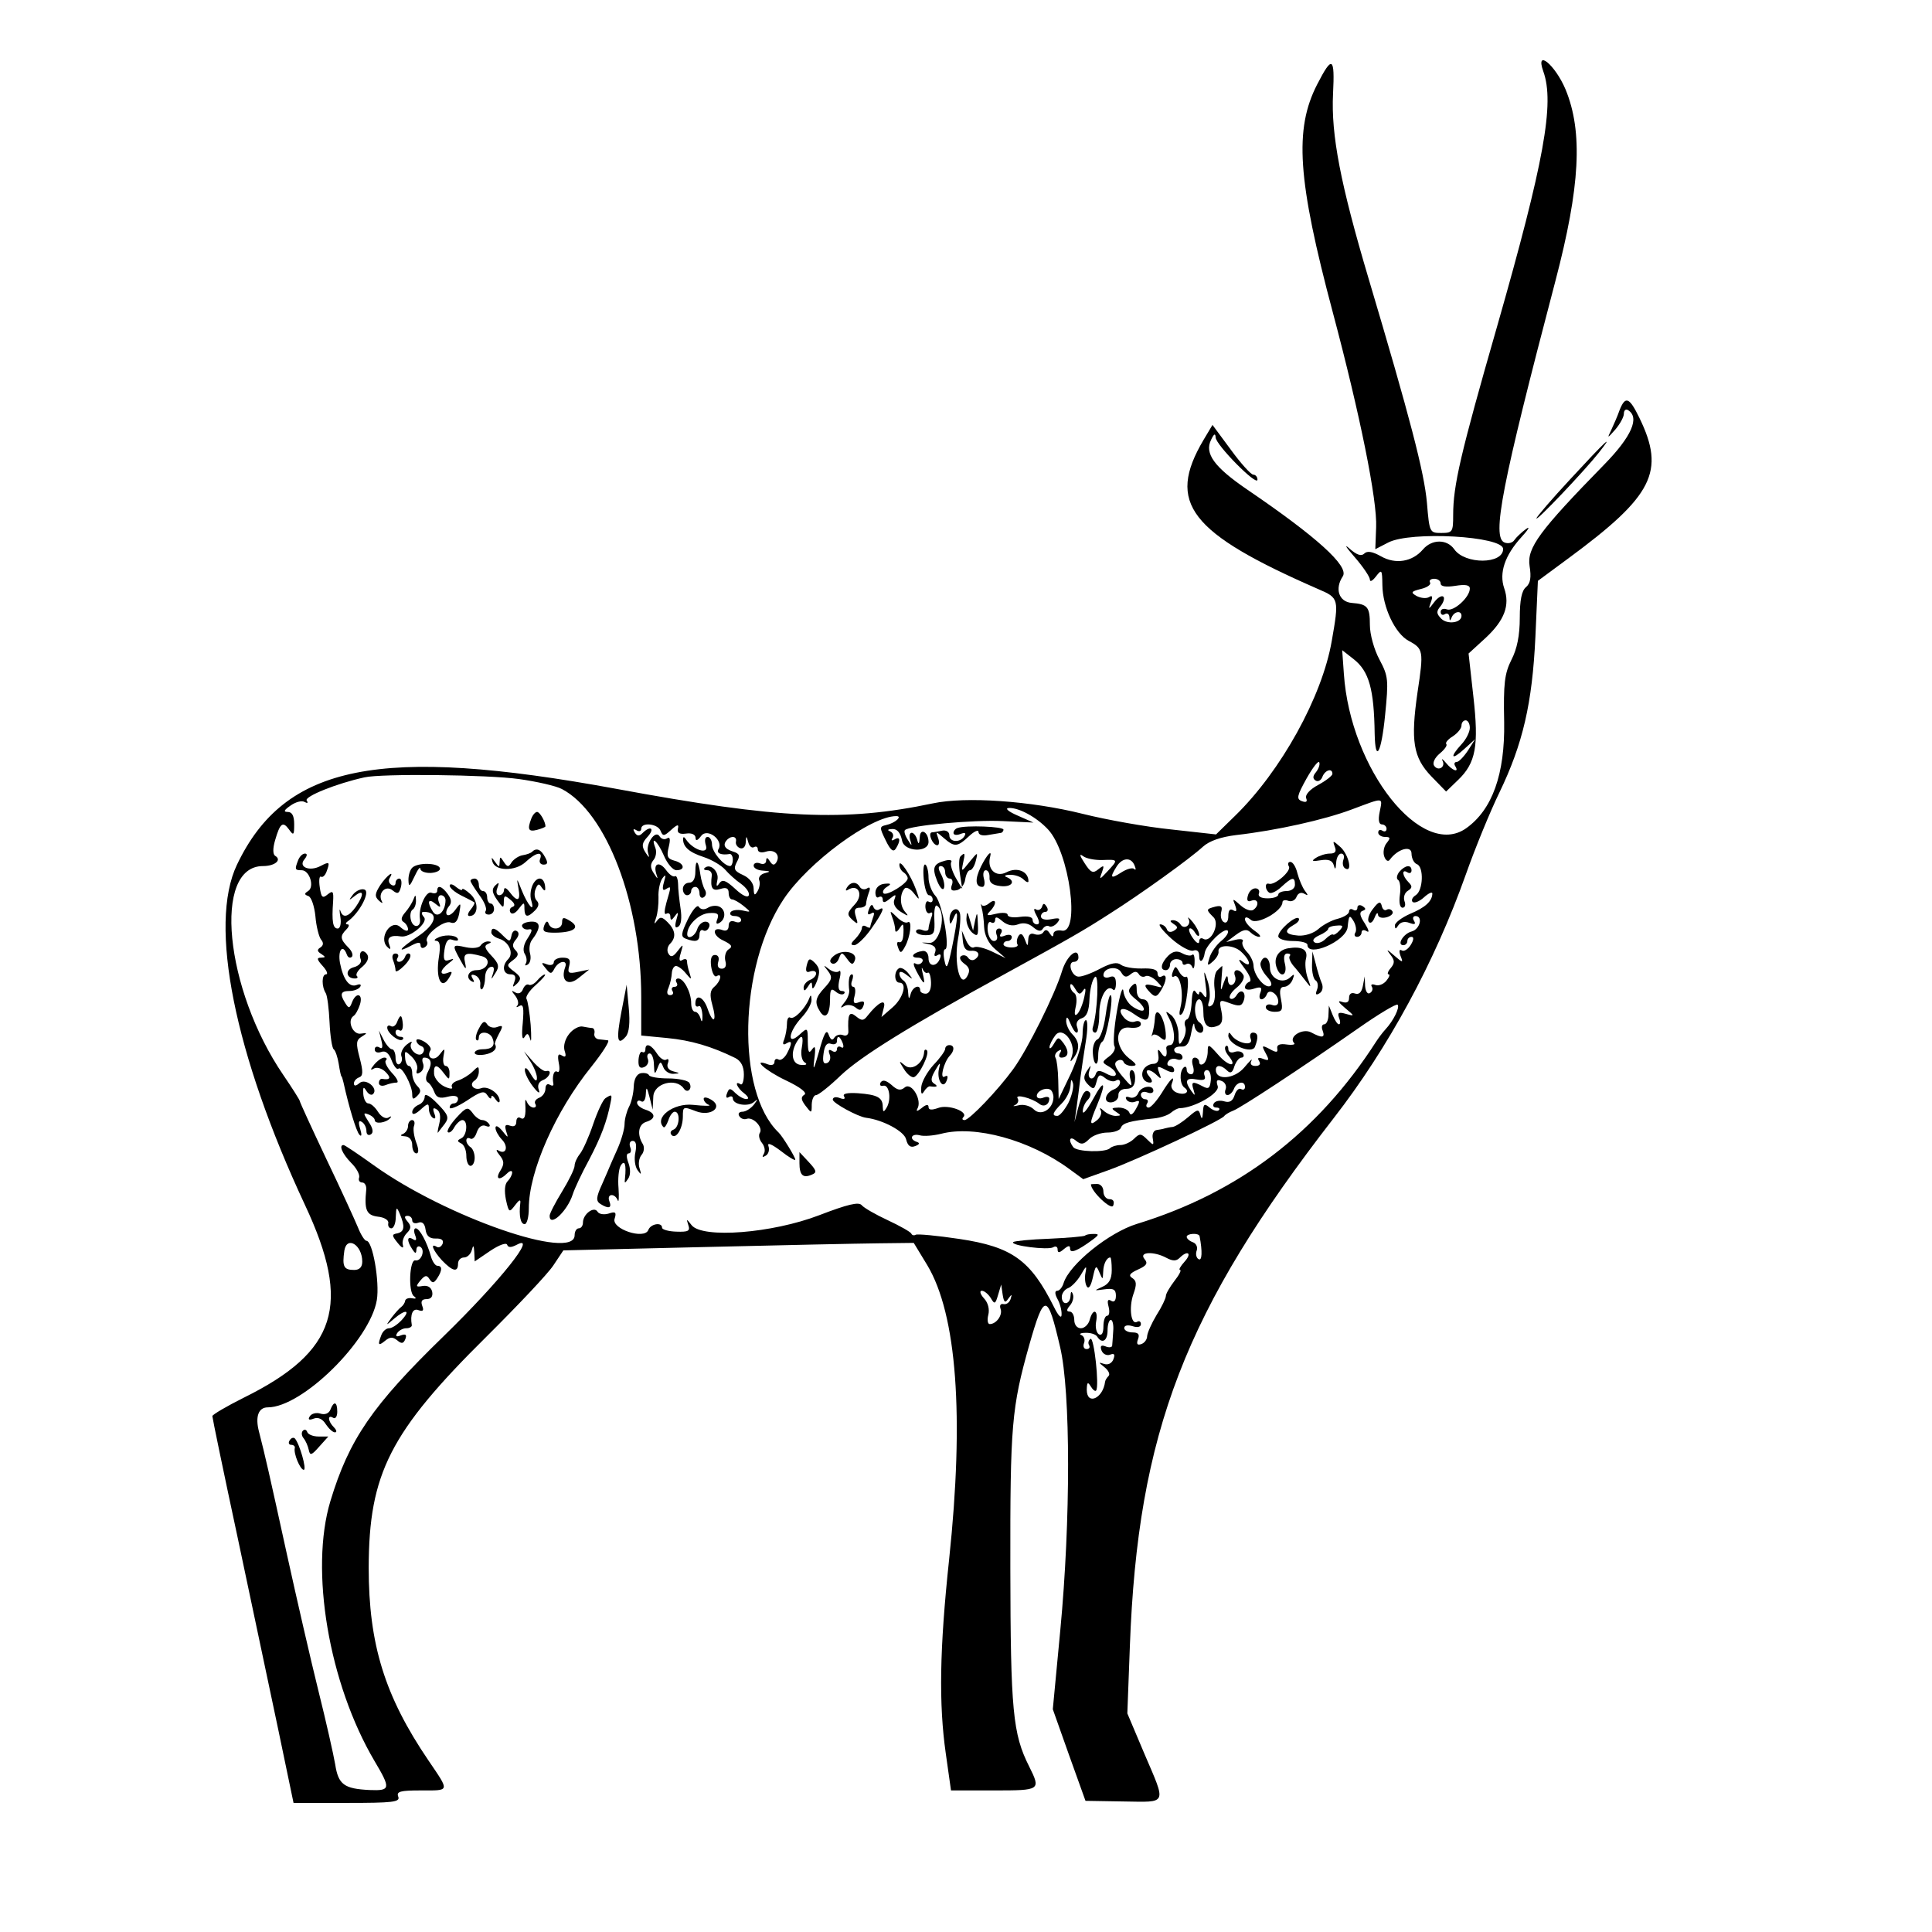 <?xml version="1.0" standalone="no"?>
<!DOCTYPE svg PUBLIC "-//W3C//DTD SVG 20010904//EN"
 "http://www.w3.org/TR/2001/REC-SVG-20010904/DTD/svg10.dtd">
<svg version="1.0" xmlns="http://www.w3.org/2000/svg"
 width="464pt" height="464pt" viewBox="0 0 464 464"
 preserveAspectRatio="xMidYMid meet">
<g transform="translate(0,464) scale(0.05,-0.05)"
fill="#000000" stroke="none">
<path d="M6327 8875 c-111 -216 -95 -458 75 -1096 131 -492 214 -903 208
-1032 l-4 -105 62 32 c107 56 552 31 552 -31 0 -74 -184 -75 -235 -1 -35 49
-107 49 -150 -1 -51 -60 -132 -73 -202 -33 -41 23 -66 27 -80 13 -14 -14 -36
-7 -71 24 -28 25 -17 7 24 -40 41 -47 74 -96 74 -109 0 -13 13 -6 29 15 28 36
30 34 31 -41 1 -106 61 -233 126 -268 71 -38 73 -48 43 -246 -34 -235 -21
-314 66 -405 l71 -73 57 55 c86 82 101 164 74 402 l-23 206 82 75 c90 84 118
156 89 239 -25 73 3 157 82 244 35 38 45 56 23 40 -22 -16 -47 -40 -56 -53 -8
-13 -29 -19 -47 -12 -63 24 -13 278 244 1256 119 453 133 716 49 920 -50 119
-147 199 -107 87 55 -153 4 -434 -222 -1225 -176 -613 -211 -764 -211 -906 0
-81 -3 -86 -57 -86 -56 0 -57 2 -69 145 -13 147 -82 411 -280 1076 -135 454
-181 691 -171 889 9 178 -4 185 -76 45z m593 -2398 c0 -14 25 -18 70 -11 49 8
70 4 70 -13 0 -42 -78 -112 -110 -100 -17 6 -30 1 -30 -12 0 -13 9 -18 20 -11
11 7 21 1 22 -14 1 -20 3 -20 11 -1 12 29 47 34 47 7 0 -34 -67 -43 -97 -14
-24 25 -25 35 -3 61 14 18 20 38 13 45 -8 7 -27 -4 -43 -25 -29 -38 -30 -38
-17 -1 10 27 7 34 -9 24 -13 -8 -39 -5 -59 5 -30 17 -28 22 20 34 30 7 50 21
44 31 -6 10 3 18 20 18 17 0 31 -10 31 -23z m140 -693 c0 -20 -18 -56 -40 -79
-58 -63 -49 -80 13 -23 l53 48 -35 -55 c-20 -30 -44 -55 -54 -55 -11 0 -14 -9
-7 -20 21 -34 -14 -22 -44 15 -16 19 -24 24 -17 11 16 -31 -22 -53 -41 -23 -8
13 4 38 28 58 23 19 37 39 31 45 -6 6 8 23 31 37 23 15 42 38 42 52 0 14 9 25
20 25 11 0 20 -16 20 -36z"/>
<path d="M7779 7309 c-10 -29 -29 -71 -40 -95 -20 -41 -19 -41 20 3 22 26 41
60 41 76 0 16 9 24 20 17 57 -35 18 -126 -115 -262 -311 -318 -371 -400 -358
-486 9 -56 4 -84 -17 -102 -21 -17 -30 -63 -30 -148 0 -84 -13 -149 -40 -201
-33 -66 -39 -113 -35 -300 4 -249 -57 -420 -182 -509 -213 -152 -557 282 -588
742 l-8 113 55 -43 c74 -58 98 -144 101 -359 3 -144 32 -93 50 89 17 171 16
187 -27 268 -26 48 -46 121 -46 166 0 87 -11 100 -87 106 -62 5 -83 68 -43
128 31 48 -125 189 -460 417 -158 108 -205 173 -173 238 14 30 21 33 22 12 1
-36 201 -238 201 -203 0 13 -9 24 -20 24 -11 0 -60 54 -108 120 l-88 119 -43
-72 c-179 -303 -69 -446 554 -718 96 -41 97 -47 62 -247 -46 -268 -244 -626
-465 -841 l-91 -89 -216 24 c-118 12 -309 46 -425 75 -248 62 -562 84 -720 50
-423 -89 -737 -75 -1520 70 -1135 209 -1592 118 -1822 -365 -137 -288 -12
-909 327 -1634 225 -480 154 -704 -293 -925 -84 -42 -152 -82 -152 -89 0 -8
54 -269 121 -581 66 -312 154 -727 195 -922 l74 -355 257 0 c220 0 256 4 246
30 -10 25 10 30 108 30 142 0 140 -8 37 144 -210 309 -287 558 -287 926 1 452
102 651 566 1110 150 149 295 302 321 342 l48 72 672 16 c370 9 748 17 842 18
l169 2 65 -107 c142 -237 178 -724 105 -1413 -46 -431 -50 -695 -16 -933 l25
-177 206 0 c225 0 226 1 169 116 -78 155 -89 267 -90 953 -1 686 6 769 91
1071 72 253 87 252 148 -10 51 -215 51 -834 1 -1360 l-36 -380 78 -220 79
-220 183 -3 c213 -3 206 -19 100 229 l-82 194 12 320 c38 1030 264 1617 979
2539 262 337 485 748 635 1171 45 127 117 303 161 393 113 234 158 429 173
747 l12 270 149 110 c404 298 464 415 339 672 -49 101 -68 108 -96 37z m-1458
-1738 c-16 -19 -16 -31 -2 -40 12 -8 27 1 33 18 13 33 48 43 48 14 0 -9 -31
-33 -68 -53 -41 -22 -64 -48 -58 -64 7 -17 0 -22 -21 -14 -27 10 -23 26 23
109 30 53 57 88 61 77 4 -11 -4 -32 -16 -47z m-3828 -33 c85 -12 178 -33 206
-48 214 -112 381 -549 381 -999 l0 -185 125 -12 c114 -11 213 -40 327 -96 27
-14 41 -40 41 -79 0 -31 -7 -53 -16 -47 -32 20 -17 -18 18 -44 19 -15 24 -27
11 -27 -13 -1 -36 12 -53 28 -26 26 -31 26 -41 -1 -7 -17 -3 -25 8 -18 11 7
20 4 20 -6 0 -30 74 -42 102 -17 20 17 19 14 0 -12 -15 -19 -40 -35 -56 -35
-15 0 -23 -9 -15 -21 7 -12 23 -18 36 -13 31 10 79 -41 63 -67 -8 -11 -3 -33
10 -49 13 -16 17 -39 9 -52 -10 -16 -7 -19 9 -9 14 8 19 29 13 46 -7 19 15 10
59 -23 38 -30 70 -49 70 -42 0 12 -62 113 -80 130 -205 196 -192 798 24 1121
117 176 419 399 541 399 32 0 -6 -34 -49 -43 -32 -7 -32 -12 -2 -73 23 -48 37
-59 49 -40 24 38 21 61 -6 44 -14 -8 -18 -5 -10 7 7 12 2 26 -12 32 -15 6 -11
10 11 11 23 1 39 -17 47 -56 10 -54 128 -59 127 -5 -1 47 -40 68 -42 23 -2
-34 -6 -39 -12 -15 -5 19 -17 35 -27 35 -10 0 -13 -16 -7 -35 10 -31 8 -31
-12 2 -13 20 -19 41 -13 46 21 22 329 50 470 43 l147 -7 -77 34 c-44 19 -62
35 -41 36 49 2 134 -45 188 -103 103 -110 156 -503 66 -486 -22 4 -40 -3 -40
-16 -1 -16 -6 -15 -18 3 -11 18 -21 20 -30 6 -7 -12 -26 -16 -43 -10 -19 7
-29 -2 -30 -26 -2 -35 -3 -35 -17 2 -10 26 -20 31 -30 15 -8 -13 -10 -31 -5
-40 6 -8 -7 -15 -28 -15 -22 0 -39 7 -39 15 0 9 9 16 20 16 11 0 20 9 20 19 0
11 -15 14 -33 7 -23 -9 -29 -5 -19 11 8 12 4 23 -9 23 -13 0 -18 -13 -12 -30
7 -17 1 -30 -13 -30 -14 0 -27 23 -30 51 -2 30 5 46 16 39 11 -7 20 -1 20 12
0 17 11 14 35 -7 23 -19 49 -25 75 -15 25 10 52 5 73 -14 23 -19 37 -22 46 -7
8 12 21 17 30 12 9 -6 27 2 39 16 18 22 13 26 -28 18 -29 -6 -50 0 -50 13 0
12 10 22 21 22 12 0 15 11 7 24 -12 19 -17 19 -23 0 -5 -13 -18 -19 -29 -12
-12 8 -11 -5 3 -30 15 -28 15 -42 2 -42 -12 0 -21 10 -21 22 0 14 -24 19 -60
14 -33 -5 -60 -1 -60 10 0 10 -25 12 -55 5 -44 -11 -50 -9 -30 12 34 34 32 67
-3 39 -15 -13 -32 -17 -37 -8 -5 9 -4 3 0 -14 5 -16 11 -58 12 -93 2 -39 21
-79 53 -106 l50 -43 -66 32 c-36 17 -74 26 -85 20 -11 -7 -28 8 -39 34 l-20
46 5 -50 c3 -34 16 -49 40 -47 37 3 47 -23 16 -42 -10 -6 -24 -2 -31 9 -7 11
-22 15 -33 8 -11 -7 -5 -22 15 -37 25 -18 29 -33 14 -60 -35 -62 -65 64 -44
181 10 54 14 110 8 124 -13 35 -50 11 -49 -32 2 -28 5 -27 19 6 25 59 22 0 -7
-140 -21 -100 -27 -111 -36 -65 -7 30 -5 55 2 55 26 0 -12 219 -45 256 -19 20
-34 61 -34 89 0 29 -7 57 -15 62 -9 5 -12 -26 -8 -69 4 -43 15 -78 25 -78 10
0 18 -10 18 -21 0 -12 -8 -16 -19 -10 -10 7 -17 -6 -16 -27 2 -22 12 -34 23
-27 11 7 13 -3 5 -23 -7 -20 -13 -43 -13 -53 0 -10 -14 -13 -30 -6 -16 6 -30
3 -30 -7 0 -10 21 -18 46 -18 41 0 45 9 42 76 -2 42 3 71 12 66 49 -30 17
-183 -37 -179 -43 3 -44 2 -6 -5 31 -6 42 -19 35 -39 -7 -18 -3 -24 11 -15 13
8 19 3 13 -13 -14 -44 -56 -45 -56 -2 0 23 -12 38 -29 35 -45 -6 -63 -32 -23
-32 19 0 29 -9 22 -20 -7 -12 -22 -15 -33 -8 -12 7 -10 -8 4 -35 36 -68 46
-74 32 -17 -7 28 -7 39 -1 25 6 -14 17 -22 25 -17 7 4 14 -17 15 -47 1 -33 -9
-54 -25 -54 -15 0 -27 7 -27 16 0 32 -37 17 -46 -18 -7 -27 -10 -25 -12 9 -1
24 -11 49 -22 56 -11 7 -20 22 -20 34 0 12 14 10 35 -7 32 -24 32 -24 8 8 -15
19 -36 30 -45 24 -25 -15 -23 -69 2 -69 39 0 19 -74 -33 -119 l-53 -46 11 44
c13 47 -26 28 -78 -38 -19 -25 -28 -25 -55 -3 -33 27 -41 11 -37 -74 0 -15
-11 -22 -26 -16 -15 6 -34 0 -42 -13 -9 -15 -18 -9 -27 16 -10 28 -22 6 -46
-82 -25 -88 -30 -98 -23 -39 8 58 5 72 -10 50 -16 -23 -20 -15 -21 38 0 67 -1
68 -40 32 -62 -56 -53 14 10 82 28 30 49 68 48 86 -1 25 -4 26 -12 4 -19 -47
-72 -101 -90 -90 -9 6 -16 -7 -16 -29 0 -22 -6 -55 -13 -75 -10 -23 -6 -30 10
-20 29 18 29 1 2 -50 -12 -21 -30 -34 -40 -27 -10 6 -19 1 -19 -12 0 -13 -13
-18 -30 -12 -82 32 -15 -29 84 -76 70 -33 104 -60 90 -69 -18 -11 -17 -24 5
-53 29 -38 30 -38 30 6 1 25 10 45 21 45 11 0 65 43 119 95 96 91 334 239 781
483 323 177 381 210 510 293 150 95 385 264 448 322 31 28 86 47 160 56 193
22 422 73 555 123 158 59 148 60 134 -12 -8 -38 -4 -60 11 -60 12 0 22 -10 22
-21 0 -12 -9 -16 -20 -9 -11 7 -20 3 -20 -9 0 -11 15 -21 32 -21 27 0 28 -5 8
-30 -13 -16 -18 -45 -11 -64 7 -20 19 -27 27 -15 38 52 104 70 104 29 0 -23
12 -46 26 -51 34 -13 30 -127 -6 -149 -16 -10 -22 -24 -15 -32 8 -8 33 2 55
22 22 20 40 28 40 18 -1 -37 -34 -67 -106 -97 -41 -18 -74 -43 -74 -56 1 -19
4 -19 17 1 10 15 31 20 53 11 25 -9 32 -7 22 10 -8 12 -5 23 7 23 37 0 22 -63
-18 -74 -40 -10 -74 -66 -40 -66 10 0 19 9 19 20 0 11 9 20 20 20 12 0 11 -15
-4 -39 -13 -21 -33 -33 -43 -26 -12 7 -14 -3 -6 -26 14 -35 12 -35 -31 2 -35
31 -39 31 -18 4 22 -28 22 -41 2 -65 -14 -16 -18 -30 -10 -30 8 0 3 -14 -11
-31 -14 -17 -38 -26 -53 -20 -16 6 -23 2 -17 -8 7 -10 3 -24 -9 -31 -11 -7
-21 8 -23 34 l-2 46 -9 -47 c-6 -30 -19 -42 -38 -35 -17 6 -28 -2 -28 -21 0
-21 -11 -27 -35 -19 -22 8 -16 -3 15 -29 48 -40 48 -41 5 -29 -35 10 -42 6
-33 -19 7 -17 7 -31 -1 -31 -7 0 -20 20 -30 45 l-18 45 -2 -45 c0 -25 -10 -45
-20 -45 -11 0 -15 -13 -8 -30 13 -35 -1 -38 -55 -9 -41 22 -111 -21 -82 -51 8
-7 -8 -11 -36 -7 -33 5 -48 -2 -45 -19 4 -20 -4 -21 -36 -3 -38 20 -40 18 -20
-19 19 -35 17 -39 -12 -28 -23 9 -29 5 -19 -11 9 -14 2 -23 -18 -23 -20 0 -27
10 -19 25 7 14 -8 -1 -35 -33 -47 -55 -136 -63 -136 -11 0 26 27 24 54 -3 16
-16 26 -11 35 20 8 23 23 42 34 42 10 0 14 9 8 19 -7 11 -25 14 -42 8 -16 -6
-29 0 -29 14 0 14 -6 20 -13 13 -7 -7 -1 -27 13 -44 48 -58 2 -55 -48 3 -48
54 -51 55 -51 13 -1 -24 -10 -49 -21 -56 -11 -7 -20 -3 -20 9 0 11 -10 21 -21
21 -13 0 -16 -17 -9 -40 7 -23 4 -40 -9 -40 -11 0 -21 10 -21 23 0 13 -7 17
-15 9 -21 -21 -18 -80 4 -96 30 -21 2 -39 -37 -24 -19 7 -30 26 -24 41 19 49
-4 29 -48 -43 -24 -38 -52 -70 -63 -70 -11 0 -14 9 -7 20 7 11 3 20 -9 20 -11
0 -21 10 -21 22 0 12 14 17 30 11 17 -7 30 -3 30 8 0 31 -60 22 -73 -12 -7
-17 -25 -26 -41 -20 -16 6 -23 2 -15 -11 7 -11 26 -16 41 -10 24 9 25 3 5 -33
-15 -28 -27 -35 -32 -20 -5 14 -28 25 -52 25 -35 -1 -37 -4 -13 -20 26 -17 26
-19 -1 -20 -17 0 -43 11 -58 25 -16 15 -22 16 -14 2 7 -12 -1 -34 -17 -47 -38
-31 -38 -17 0 73 46 111 34 128 -20 27 -27 -49 -49 -76 -49 -59 -1 17 10 42
23 55 13 13 17 29 10 37 -20 20 -36 -2 -56 -77 l-17 -66 10 70 c5 39 14 102
18 140 5 39 17 117 26 175 10 58 10 105 1 105 -9 0 -16 -31 -16 -68 0 -38 -26
-123 -57 -190 l-58 -121 -2 90 c-1 50 -7 99 -13 108 -6 10 0 25 13 33 14 9 18
6 9 -9 -8 -13 -5 -23 6 -23 34 0 39 29 12 67 -26 34 -27 34 -48 -1 -11 -20
-21 -27 -21 -16 0 11 13 37 28 57 35 46 100 -35 80 -99 -11 -31 -9 -33 9 -8
30 42 27 78 -8 113 -16 16 -29 45 -29 63 1 24 7 21 20 -11 10 -25 23 -45 30
-45 8 0 8 13 2 29 -6 17 3 34 23 40 24 8 35 35 37 93 2 45 13 92 26 105 21 21
13 -166 -10 -242 -4 -14 1 -25 12 -25 10 0 19 39 19 88 0 82 37 148 67 118 7
-7 13 7 13 30 0 30 -9 39 -30 31 -16 -6 -30 -2 -30 9 0 36 67 47 85 14 14 -24
25 -27 45 -10 19 15 30 16 40 1 7 -12 21 -16 32 -10 10 6 34 -4 53 -23 33 -34
33 -35 -10 -23 -51 13 -56 4 -19 -34 22 -22 31 -20 50 11 29 46 31 85 4 68
-11 -7 -20 0 -20 15 0 18 -24 25 -75 23 -41 -1 -87 7 -101 18 -18 14 -47 9
-100 -19 -41 -22 -87 -39 -104 -38 -33 1 -55 71 -21 71 11 0 21 9 21 20 0 56
-57 9 -79 -65 -34 -112 -165 -375 -234 -470 -75 -103 -211 -245 -234 -245 -11
0 -13 6 -6 14 27 26 -73 63 -121 44 -31 -11 -46 -10 -46 5 0 14 -13 12 -34 -6
-19 -15 -27 -17 -20 -3 25 40 -27 130 -60 103 -20 -17 -36 -14 -64 12 -26 22
-42 26 -52 12 -7 -12 -1 -20 13 -16 29 6 40 -69 14 -108 -13 -21 -16 -19 -17
7 0 44 -25 58 -120 65 -50 3 -74 -2 -66 -15 8 -13 0 -16 -21 -8 -18 7 -33 4
-33 -8 0 -16 120 -82 160 -87 81 -10 183 -65 192 -103 8 -32 21 -42 44 -33 21
8 23 15 8 20 -39 13 -27 42 13 32 20 -6 66 -2 103 7 163 43 427 -30 616 -169
l67 -49 123 44 c136 49 538 237 554 259 6 8 25 19 43 26 36 13 328 205 603
397 97 68 181 118 187 112 12 -12 -20 -77 -58 -118 -14 -15 -34 -42 -45 -59
-281 -438 -660 -726 -1150 -876 -133 -41 -322 -193 -351 -283 -6 -21 -20 -38
-31 -38 -12 0 -12 -15 1 -39 12 -21 21 -55 20 -75 0 -22 -15 -8 -37 37 -112
224 -200 288 -454 326 -107 16 -202 25 -210 20 -8 -5 -18 -2 -21 6 -4 8 -55
37 -113 64 -58 27 -114 59 -125 72 -14 17 -66 5 -204 -48 -227 -87 -561 -113
-613 -48 -25 32 -26 32 -16 1 10 -29 0 -34 -57 -32 -38 1 -69 10 -69 19 0 28
-55 19 -66 -11 -19 -48 -178 5 -162 54 10 31 4 36 -28 25 -23 -7 -47 -3 -54 9
-17 28 -70 -12 -70 -52 0 -16 -9 -28 -20 -28 -11 0 -20 -15 -20 -33 0 -127
-620 88 -965 336 -74 53 -139 97 -145 97 -24 0 -6 -42 36 -85 26 -25 43 -57
39 -71 -5 -13 2 -24 15 -24 12 0 21 -16 19 -35 -10 -97 1 -122 56 -129 31 -3
53 -17 50 -31 -3 -14 4 -25 15 -25 11 0 21 25 21 55 2 49 4 50 19 15 26 -61
23 -86 -11 -94 -28 -5 -28 -10 1 -46 20 -25 30 -29 25 -10 -5 16 4 42 19 57
21 21 22 34 4 55 -17 20 -17 28 0 28 12 0 22 -10 22 -22 0 -12 13 -17 29 -11
19 7 31 -4 35 -33 4 -30 19 -44 49 -43 28 1 39 -8 33 -25 -6 -14 -18 -21 -28
-15 -34 21 -18 -18 25 -65 51 -53 77 -59 77 -16 0 17 13 30 29 30 15 0 32 16
37 35 7 27 10 24 12 -9 l2 -45 75 51 c42 28 77 41 81 29 5 -14 19 -14 46 0
104 56 -81 -176 -350 -438 -344 -334 -455 -496 -545 -793 -100 -331 -8 -876
212 -1249 79 -133 77 -143 -24 -139 -122 6 -150 26 -165 123 -8 47 -44 207
-81 355 -37 149 -104 441 -150 650 -87 397 -104 472 -135 593 -19 72 -3 117
42 117 166 0 492 322 524 516 14 86 -20 284 -50 284 -8 0 -27 29 -41 65 -15
36 -83 185 -153 331 -69 146 -126 270 -126 275 0 5 -36 62 -79 125 -282 413
-340 1004 -98 1004 57 0 92 29 59 49 -12 7 -12 36 -1 74 24 83 37 94 67 53 22
-31 25 -28 25 25 0 40 -10 59 -31 59 -22 0 -18 9 14 31 24 17 54 25 67 17 14
-8 18 -5 10 7 -12 19 144 82 277 111 82 19 593 13 743 -8z m680 -249 c11 -27
17 -26 51 5 30 27 38 28 32 5 -4 -20 8 -27 39 -23 27 4 45 -4 46 -20 0 -17 9
-15 27 9 30 40 109 -21 83 -64 -12 -19 13 -30 54 -23 8 1 15 -11 15 -28 0 -16
-6 -30 -13 -30 -30 0 -87 68 -87 103 0 20 -10 37 -21 37 -13 0 -16 -17 -8 -42
14 -45 -62 -21 -96 30 -8 13 -14 14 -14 2 0 -38 29 -64 100 -87 39 -13 84 -40
102 -60 17 -20 51 -51 76 -68 25 -18 42 -42 38 -55 -5 -14 -31 -2 -65 30 -46
42 -62 48 -77 27 -13 -19 -16 -15 -9 17 9 41 -36 82 -62 56 -6 -5 0 -10 14
-10 13 0 22 -11 21 -25 -8 -61 2 -77 41 -65 28 9 40 4 40 -19 0 -17 7 -31 16
-31 9 0 34 -14 55 -31 38 -31 38 -32 -6 -22 -25 5 -50 1 -56 -9 -6 -10 3 -18
20 -18 17 0 31 -9 31 -19 0 -11 -13 -15 -30 -8 -19 7 -30 0 -30 -20 0 -19 -11
-27 -28 -21 -53 20 -51 -26 3 -50 39 -19 46 -29 26 -41 -15 -9 -22 -34 -17
-56 7 -24 0 -38 -17 -38 -17 0 -23 13 -17 33 6 20 0 33 -16 33 -17 0 -23 -19
-18 -56 5 -31 16 -52 26 -46 29 18 20 -24 -10 -50 -21 -17 -24 -39 -11 -86 24
-83 5 -99 -23 -18 -20 57 -58 71 -58 21 0 -11 7 -16 16 -11 8 6 16 -14 18 -43
1 -30 -3 -38 -8 -19 -5 19 -17 35 -27 35 -11 0 -19 19 -19 41 0 52 -35 119
-62 119 -11 0 -15 -9 -8 -20 7 -11 2 -20 -10 -20 -12 0 -17 -9 -10 -20 7 -11
2 -20 -11 -20 -15 0 -18 13 -8 35 8 19 15 51 16 70 1 19 10 35 20 35 10 0 32
-16 47 -35 28 -33 29 -33 18 2 -7 20 -12 45 -12 56 0 11 -10 13 -22 6 -15 -10
-18 1 -8 33 13 45 13 46 -15 10 -21 -28 -33 -32 -44 -13 -9 13 -5 35 7 47 31
31 27 66 -11 104 -27 27 -36 28 -52 6 -13 -18 -14 -14 -4 14 8 22 13 67 12
100 -2 33 7 74 18 90 17 23 19 19 8 -18 -9 -32 -6 -43 9 -33 27 16 27 17 3
-65 -11 -40 -11 -60 0 -53 11 6 19 0 19 -15 1 -19 6 -18 22 4 16 23 18 19 7
-18 -9 -32 -6 -43 9 -33 14 8 18 42 11 87 -6 41 -12 94 -12 119 -1 25 -8 41
-15 36 -8 -5 -27 8 -42 29 -32 44 -63 34 -48 -16 10 -30 8 -29 -12 2 -17 26
-17 43 -1 63 12 14 16 41 9 58 -25 65 12 31 41 -37 16 -38 43 -70 60 -70 45 0
38 34 -10 46 -33 9 -38 21 -27 65 9 37 7 51 -8 42 -12 -8 -28 -3 -36 10 -20
33 -68 -37 -55 -80 8 -26 5 -25 -13 3 -19 30 -17 45 11 75 36 40 14 56 -25 17
-15 -15 -26 -15 -37 3 -10 16 -7 20 8 11 13 -8 23 -5 23 7 0 33 80 25 93 -10z
m362 -51 c-3 -13 6 -27 20 -32 14 -5 26 7 27 27 2 34 3 34 12 2 5 -20 17 -30
28 -24 10 6 18 1 18 -11 0 -13 16 -18 38 -11 43 14 72 -16 51 -51 -10 -16 -19
-14 -31 5 -12 19 -17 20 -18 3 0 -14 -13 -20 -30 -13 -16 6 -30 1 -30 -11 0
-12 20 -23 45 -24 36 -2 38 -5 9 -12 -21 -5 -33 -21 -27 -35 5 -13 1 -37 -9
-53 -13 -22 -17 -18 -18 14 0 25 -20 51 -51 65 -42 19 -47 29 -30 62 17 31 14
41 -19 51 -41 13 -50 33 -27 57 22 21 47 15 42 -9z m1760 -89 c77 3 77 2 24
-55 -38 -41 -40 -41 -26 -4 12 34 10 36 -17 15 -26 -22 -37 -17 -67 30 -23 35
-26 47 -7 33 15 -12 57 -20 93 -19z m155 -27 c7 -17 6 -24 -2 -16 -8 8 -36 0
-61 -16 -52 -34 -58 -27 -24 27 28 45 71 47 87 5z m-247 -599 c12 17 14 6 5
-33 -7 -33 -22 -69 -33 -80 -13 -13 -16 -2 -8 34 7 29 4 59 -7 66 -11 7 -20
23 -19 36 0 13 10 7 22 -13 18 -31 25 -33 40 -10z m-1352 -277 c-6 -31 1 -61
14 -69 15 -9 8 -14 -18 -12 -43 3 -52 58 -19 112 24 39 33 26 23 -31z m197 23
c6 -18 3 -26 -8 -19 -11 7 -20 2 -20 -10 0 -12 -11 -16 -23 -8 -16 10 -20 4
-12 -17 7 -17 1 -36 -12 -41 -18 -7 -23 7 -17 47 5 38 17 53 36 45 15 -5 28 0
28 12 0 32 14 27 28 -9z m1768 -177 c-4 -40 -11 -45 -39 -30 -49 26 -57 23
-44 -17 9 -30 7 -30 -11 -5 -34 48 -26 65 26 55 35 -6 45 -1 38 18 -6 15 0 27
12 27 12 0 20 -22 18 -48z m-685 -111 c-18 -33 -41 -61 -52 -61 -29 0 -23 16
21 60 22 22 41 60 42 85 2 32 5 35 12 11 4 -18 -6 -61 -23 -95z m756 67 c-6
-15 -2 -28 9 -28 11 0 25 14 31 30 13 34 53 41 53 9 0 -12 -8 -16 -19 -10 -10
6 -24 -7 -31 -30 -9 -28 -24 -37 -50 -29 -20 6 -42 2 -49 -9 -8 -12 -2 -21 11
-21 14 0 19 -6 12 -13 -7 -7 -27 -1 -44 13 -25 21 -30 18 -32 -23 -2 -31 -6
-36 -12 -13 -8 30 -14 29 -59 -10 -28 -24 -61 -45 -74 -47 -13 -1 -30 -5 -38
-7 -8 -3 -26 -6 -40 -8 -14 -2 -22 -20 -18 -40 6 -35 4 -36 -27 -5 -29 29 -36
30 -63 3 -16 -16 -46 -30 -65 -30 -19 0 -42 -7 -50 -15 -22 -22 -160 -18 -177
5 -26 35 -16 56 14 30 24 -19 36 -18 62 8 17 18 57 32 89 32 31 0 60 11 64 23
8 23 43 33 160 45 30 3 66 15 80 27 14 12 33 22 42 22 70 1 194 72 183 106 -9
27 -4 34 18 25 17 -6 26 -24 20 -40z m-827 -38 c0 -56 -59 -94 -94 -59 -17 17
-49 26 -73 20 -24 -6 -32 -5 -18 1 14 6 20 21 13 32 -15 23 68 2 104 -26 22
-18 48 -4 48 25 0 9 -13 11 -30 4 -16 -6 -30 -2 -30 9 0 23 42 43 65 30 8 -5
15 -21 15 -36z m702 -668 c14 -73 12 -121 -5 -110 -11 6 -15 25 -9 41 6 16 -2
34 -18 40 -17 6 -30 18 -30 26 0 17 59 20 62 3z m-4022 -122 c0 -26 -13 -40
-39 -40 -50 0 -58 16 -47 93 12 73 86 27 86 -53z m3863 18 c30 -16 47 -16 63
0 39 39 61 23 24 -18 -20 -22 -30 -40 -22 -40 8 0 -4 -24 -27 -53 -22 -29 -41
-61 -41 -72 0 -11 -20 -53 -45 -92 -24 -40 -44 -85 -45 -101 0 -16 -13 -33
-28 -38 -20 -7 -24 1 -16 23 9 24 2 33 -27 33 -21 0 -39 10 -39 21 0 13 17 16
40 9 24 -8 40 -4 40 10 0 12 -8 17 -18 11 -29 -18 -41 67 -18 133 17 47 15 64
-5 77 -20 12 -13 23 27 41 42 19 49 30 31 51 -28 34 45 38 106 5z m-263 -59
c0 -43 -13 -66 -45 -80 -42 -19 -42 -19 10 -12 44 6 55 -1 55 -31 0 -24 -9
-33 -23 -24 -16 10 -20 1 -12 -29 6 -24 3 -43 -7 -43 -10 0 -18 -23 -18 -51 0
-32 -8 -46 -22 -38 -12 8 -18 35 -13 61 11 58 -16 65 -31 8 -6 -22 -25 -40
-42 -40 -19 0 -32 17 -32 40 0 22 -10 40 -22 40 -16 0 -16 9 1 29 14 16 20 41
14 55 -6 16 -10 13 -11 -9 -2 -43 -42 -47 -42 -4 0 16 14 36 31 42 16 6 44 35
61 64 25 44 29 46 22 10 -5 -23 -2 -53 6 -66 9 -15 20 2 29 42 13 59 16 62 31
27 17 -39 17 -39 19 2 1 37 17 68 34 68 4 0 7 -27 7 -61z m-497 -137 c17 23
19 23 11 -2 -5 -16 -20 -27 -34 -24 -14 3 -20 -6 -14 -23 11 -29 -20 -73 -52
-73 -10 0 -13 20 -7 44 7 27 -1 59 -21 80 -18 20 -22 36 -10 36 12 0 31 -16
43 -35 18 -31 22 -30 35 15 l15 50 7 -48 c6 -38 12 -43 27 -20z m504 -157 c-2
-30 -4 -61 -5 -69 -1 -8 -16 -10 -32 -3 -21 8 -27 2 -19 -20 7 -17 25 -26 41
-20 20 8 25 2 16 -22 -8 -20 -26 -29 -46 -22 -27 9 -26 7 3 -16 19 -15 28 -34
20 -42 -8 -8 -16 -20 -17 -28 -10 -81 -88 -115 -88 -38 1 36 5 39 19 16 10
-17 22 -26 26 -20 16 21 -10 258 -27 248 -10 -7 -13 -20 -7 -30 6 -11 1 -19
-12 -19 -13 0 -18 13 -12 29 6 15 0 33 -13 38 -13 5 -4 11 20 11 24 1 49 -7
56 -18 23 -37 50 -21 50 30 0 28 7 50 16 50 8 0 14 -25 11 -55z"/>
<path d="M2552 5348 c-20 -52 -14 -65 28 -54 22 6 40 13 40 17 0 22 -27 69
-40 69 -9 0 -21 -14 -28 -32z"/>
<path d="M4600 5303 c-11 -3 -20 -14 -20 -24 0 -10 15 -12 33 -5 23 9 29 5 19
-11 -20 -32 -72 -29 -72 5 0 16 -15 26 -35 22 -19 -4 -41 -8 -49 -8 -21 -3 4
-62 26 -62 9 0 11 16 4 35 -12 33 -11 33 27 0 52 -45 65 -44 121 8 25 24 46
33 46 21 0 -14 19 -20 45 -15 25 4 52 9 60 10 8 0 15 8 15 16 0 15 -180 22
-220 8z"/>
<path d="M6411 5214 c10 -24 3 -34 -24 -34 -20 0 -50 -10 -67 -21 -23 -15 -17
-18 24 -11 38 6 56 -1 63 -25 6 -23 9 -19 11 12 1 25 12 45 24 45 12 0 17 -13
11 -29 -6 -17 -3 -35 8 -42 37 -23 18 65 -22 102 -36 32 -39 33 -28 3z"/>
<path d="M2555 5188 c-6 -6 -26 -13 -45 -16 -18 -3 -41 -18 -52 -33 -15 -25
-21 -25 -38 1 -17 27 -19 27 -20 0 -1 -27 -3 -27 -22 0 -17 24 -19 24 -13 2
12 -47 110 -48 159 -3 50 47 85 54 70 14 -6 -14 2 -26 17 -26 20 0 22 9 7 36
-20 38 -42 46 -63 25z"/>
<path d="M1432 5148 c-17 -44 -16 -48 17 -48 38 0 63 -80 31 -100 -19 -12 -19
-17 1 -24 14 -4 29 -48 34 -97 4 -49 17 -99 27 -112 13 -15 12 -28 -3 -38 -17
-10 -16 -19 4 -31 22 -15 22 -17 -1 -18 -22 0 -20 -9 8 -40 20 -22 27 -40 16
-40 -21 0 -22 -58 -1 -91 7 -12 15 -74 18 -140 3 -65 12 -124 20 -129 8 -6 19
-38 24 -70 5 -33 11 -60 13 -60 2 0 6 -13 10 -30 26 -118 61 -233 76 -250 11
-12 13 -2 4 28 -10 32 -7 43 8 33 12 -7 22 -27 22 -43 0 -17 9 -24 21 -17 14
8 11 29 -10 60 -27 42 -27 46 -1 36 16 -6 30 -19 30 -27 0 -21 54 -14 74 9 9
10 5 11 -8 3 -14 -8 -35 4 -50 27 -14 23 -35 41 -47 41 -11 0 -22 20 -24 45
-2 34 1 38 15 15 10 -16 24 -23 32 -15 27 27 -35 78 -65 53 -17 -15 -27 -16
-27 -2 0 11 11 24 25 29 19 7 20 27 3 92 -19 72 -18 87 10 104 28 17 27 19 -6
14 -38 -5 -66 63 -34 85 9 5 23 30 31 55 16 52 -18 62 -38 11 -11 -30 -16 -31
-32 -5 -28 44 -23 59 20 59 21 0 44 9 51 20 7 11 0 15 -16 9 -36 -14 -65 25
-81 106 -11 62 14 93 33 40 5 -14 15 -19 24 -11 8 8 0 29 -18 46 -38 39 -40
54 -8 86 13 13 15 24 5 24 -10 0 -10 7 2 15 55 39 109 141 80 152 -15 6 -40
-5 -55 -23 -23 -31 -22 -31 9 -7 43 34 45 7 4 -53 -35 -49 -62 -56 -74 -19 -5
14 -5 0 0 -30 5 -31 -1 -55 -13 -55 -23 0 -29 33 -22 129 3 50 -1 55 -26 35
-25 -21 -31 -15 -38 34 -5 33 -2 56 6 51 7 -5 19 5 26 23 18 48 15 51 -27 29
-53 -29 -110 -6 -79 31 14 17 15 28 3 28 -12 0 -26 -14 -33 -32z"/>
<path d="M4613 5166 c-7 -7 -8 -45 -2 -85 l11 -71 -32 55 c-17 31 -27 64 -21
74 6 9 -7 13 -29 7 -57 -15 -64 -34 -38 -99 13 -31 27 -46 32 -33 5 13 -1 42
-13 65 -15 27 -16 41 -2 41 12 0 21 -13 21 -30 0 -16 10 -30 22 -30 12 0 17
-14 10 -31 -8 -23 -2 -30 23 -25 19 3 38 27 41 51 4 25 14 45 23 45 9 0 22 20
28 45 11 44 10 44 -30 -5 -39 -49 -40 -49 -31 -5 11 48 9 53 -13 31z"/>
<path d="M4712 5118 c-30 -61 -28 -98 7 -98 10 0 13 18 7 40 -6 22 -2 40 9 40
12 0 19 -16 18 -35 -2 -24 14 -37 52 -41 55 -7 77 24 30 43 -14 5 -7 11 16 11
23 1 52 -9 65 -22 13 -13 24 -17 24 -9 0 48 -55 70 -106 43 -51 -26 -94 15
-78 75 10 37 -16 9 -44 -47z"/>
<path d="M1980 5112 c-11 -11 -19 -38 -18 -61 1 -33 6 -30 29 19 15 33 28 50
28 37 1 -12 23 -21 51 -20 27 2 47 12 43 23 -8 26 -107 28 -133 2z"/>
<path d="M4320 5126 c0 -13 9 -29 20 -36 11 -7 20 -20 20 -29 0 -24 -101 -86
-116 -72 -7 7 0 21 16 31 23 14 21 18 -11 15 -24 -2 -42 -18 -44 -39 -1 -20 6
-32 16 -25 11 6 19 1 19 -12 0 -17 10 -16 34 4 29 23 32 23 22 -4 -8 -20 4
-42 31 -59 37 -23 40 -22 19 2 -25 30 -24 86 0 111 8 8 28 -3 44 -24 28 -36
29 -35 10 18 -25 69 -80 151 -80 119z"/>
<path d="M6191 5118 c13 -21 -68 -92 -96 -83 -21 7 -19 -30 2 -43 9 -6 36 7
59 29 51 47 64 49 64 9 0 -17 -18 -30 -40 -30 -22 0 -40 -8 -40 -17 0 -10 -23
-18 -51 -18 -32 0 -48 9 -42 24 5 13 -3 24 -17 24 -15 0 -31 -15 -36 -35 -7
-24 -1 -32 18 -24 33 12 38 -25 7 -45 -12 -7 -39 3 -61 23 -38 34 -39 34 -25
-1 9 -26 7 -33 -10 -23 -15 9 -23 -1 -23 -28 0 -25 -9 -37 -22 -29 -12 7 -17
29 -12 49 7 26 0 32 -29 25 -45 -12 -45 -14 -8 -51 32 -32 -13 -126 -50 -103
-11 6 -19 0 -19 -14 0 -13 -13 -7 -28 14 -16 21 -24 43 -19 48 5 6 18 -3 28
-20 10 -16 19 -19 19 -8 0 12 -14 39 -31 60 -18 22 -27 28 -20 15 15 -29 -22
-54 -39 -26 -7 11 -23 20 -36 20 -16 -1 -15 -6 3 -18 22 -14 22 -20 1 -33 -15
-9 -29 -6 -33 7 -5 13 -19 24 -32 24 -12 0 12 -31 54 -69 42 -37 90 -63 105
-57 18 6 28 -3 28 -25 0 -40 21 -28 27 15 6 37 93 122 110 106 7 -7 -6 -29
-29 -48 -24 -19 -50 -55 -58 -81 -13 -41 -11 -43 16 -19 17 15 29 36 27 47 -6
35 70 35 108 0 48 -44 52 -84 5 -46 -21 16 -17 3 11 -33 26 -34 37 -62 24 -66
-11 -4 -21 -16 -21 -27 0 -11 19 -14 43 -6 34 11 41 7 31 -19 -7 -17 -5 -32 5
-32 10 0 21 11 26 24 10 30 55 2 55 -35 0 -16 -12 -23 -30 -16 -16 6 -30 1
-30 -11 0 -12 19 -22 43 -22 36 0 40 8 30 60 -9 43 -4 60 15 60 15 0 34 16 41
35 10 26 8 29 -10 12 -37 -37 -99 -8 -99 45 0 50 -31 66 -45 23 -4 -13 9 -42
29 -64 23 -25 29 -43 16 -48 -28 -9 -79 55 -79 101 -1 18 -15 47 -32 64 -17
18 -26 40 -20 50 6 10 -9 14 -34 8 l-45 -11 47 35 c34 25 52 29 69 12 12 -12
31 -22 42 -22 12 0 1 14 -24 31 -24 17 -44 41 -44 53 0 13 10 13 29 -3 30 -25
151 43 151 85 0 10 13 13 28 7 16 -6 34 3 40 20 7 17 22 23 37 14 19 -11 20
-8 3 14 -12 16 -28 54 -36 84 -7 30 -22 55 -34 55 -11 0 -14 -10 -7 -22z"/>
<path d="M6721 5092 c-12 -16 -15 -33 -5 -39 9 -6 13 -39 8 -72 -5 -36 0 -61
13 -61 12 0 16 14 9 32 -6 18 1 40 16 49 22 14 23 22 3 42 -30 30 -33 65 -5
47 11 -7 20 -3 20 9 0 30 -31 26 -59 -7z"/>
<path d="M1827 5029 c-27 -42 -28 -55 -7 -75 14 -13 21 -15 14 -3 -21 39 19
80 52 52 24 -19 31 -16 40 17 5 22 2 40 -8 40 -10 0 -18 -10 -18 -21 0 -12 -9
-16 -20 -9 -12 7 -15 21 -9 31 27 44 -13 14 -44 -32z"/>
<path d="M2563 5038 c-14 -23 -19 -60 -11 -84 19 -64 -17 -23 -47 52 -23 58
-24 59 -15 9 12 -63 -4 -71 -42 -20 -16 21 -27 25 -27 10 -1 -14 -11 -25 -23
-25 -13 0 -17 15 -9 35 10 27 8 29 -10 12 -18 -18 -16 -34 9 -70 28 -40 32
-41 32 -9 0 32 5 33 32 10 21 -17 24 -29 10 -34 -12 -4 -17 -16 -10 -27 7 -11
24 -4 39 17 26 34 28 34 28 1 1 -42 15 -44 51 -8 18 18 21 34 8 47 -11 11 -13
35 -6 54 11 28 17 30 30 9 10 -15 17 -18 17 -7 0 52 -31 67 -56 28z"/>
<path d="M2260 5049 c0 -6 19 -36 42 -68 24 -31 38 -66 31 -76 -6 -10 0 -18
15 -18 14 0 25 12 25 26 0 15 -7 27 -16 27 -9 0 -17 14 -17 30 0 17 -9 30 -20
30 -11 0 -20 14 -20 30 0 17 -9 30 -20 30 -11 0 -20 -5 -20 -11z"/>
<path d="M2160 5026 c0 -11 25 -32 55 -47 30 -15 59 -30 63 -33 4 -3 -4 -19
-18 -36 -14 -17 -16 -30 -5 -30 42 0 46 66 6 104 -23 21 -41 32 -41 24 0 -7
-13 -2 -30 12 -16 14 -30 16 -30 6z"/>
<path d="M4068 5017 c-8 -13 -6 -18 5 -11 50 31 76 -24 33 -70 -38 -41 -39
-49 -12 -74 27 -24 29 -22 17 15 -10 32 -5 43 18 43 17 0 31 8 31 18 0 10 6
34 13 54 9 22 6 30 -8 21 -12 -8 -28 -5 -35 7 -16 27 -44 25 -62 -3z"/>
<path d="M2100 5001 c0 -11 -12 -15 -28 -9 -26 10 -63 -73 -55 -125 7 -42 -32
-48 -43 -7 -6 22 -2 45 8 51 10 6 17 27 16 45 -1 28 -3 28 -12 4 -6 -16 -24
-45 -40 -63 -19 -22 -22 -37 -7 -46 11 -7 21 -23 21 -35 0 -12 -17 -7 -37 11
-45 41 -106 -52 -63 -95 16 -16 19 -13 9 13 -12 32 8 45 57 37 43 -7 132 66
111 92 -14 16 -14 26 -2 26 75 0 61 -59 -28 -118 -90 -60 -106 -84 -26 -41 28
14 39 14 39 -1 0 -13 9 -17 20 -10 12 7 16 20 11 28 -16 27 80 104 113 91 22
-8 34 5 42 44 9 52 8 54 -18 18 -15 -21 -33 -32 -41 -25 -7 7 -3 25 8 39 16
18 14 35 -4 60 -28 39 -51 46 -51 16z m40 -46 c-1 -54 -38 -88 -60 -55 -30 46
-24 68 10 40 26 -22 29 -20 18 7 -7 18 -2 33 10 33 12 0 22 -11 22 -25z"/>
<path d="M6596 4916 c-19 -23 -29 -52 -22 -63 7 -11 19 -4 28 18 8 22 16 29
17 16 0 -13 18 -19 41 -13 22 6 35 19 28 29 -6 10 -18 13 -28 7 -9 -6 -20 3
-23 19 -6 23 -15 21 -41 -13z"/>
<path d="M4174 4913 c-9 -24 -6 -30 10 -21 15 10 18 3 9 -20 -7 -20 -13 -40
-13 -45 0 -5 -9 -4 -20 3 -11 7 -20 3 -20 -7 0 -11 -14 -34 -31 -52 -24 -23
-25 -31 -5 -31 14 1 51 36 81 79 56 79 69 112 37 92 -10 -6 -22 0 -27 13 -5
15 -13 11 -21 -11z"/>
<path d="M6520 4920 c0 -12 -9 -17 -20 -10 -11 7 -20 3 -20 -8 0 -12 -24 -27
-54 -35 -30 -7 -72 -30 -93 -49 -22 -20 -63 -34 -96 -32 -65 5 -73 23 -22 52
19 10 29 24 23 31 -15 15 -98 -57 -98 -86 0 -13 31 -23 70 -23 39 0 70 -8 70
-18 0 -63 185 17 193 84 6 59 9 62 29 29 11 -19 15 -44 8 -55 -7 -11 -3 -20 9
-20 11 0 21 10 21 21 0 12 11 15 25 6 14 -9 9 8 -9 37 -25 37 -28 55 -11 61
17 6 17 11 -1 23 -13 8 -24 4 -24 -8z m-85 -109 c-14 -15 -28 -24 -32 -20 -4
4 -21 -6 -37 -22 -16 -16 -39 -23 -51 -16 -14 9 -6 21 21 34 24 10 44 25 44
32 0 7 18 14 40 15 32 3 34 -2 15 -23z"/>
<path d="M4286 4873 c8 -20 14 -47 14 -60 0 -13 9 -10 20 7 17 26 19 25 20 -5
0 -47 -7 -66 -24 -60 -8 2 -9 -10 -2 -27 10 -28 15 -28 33 5 26 47 36 131 13
117 -9 -6 -33 5 -52 25 -34 33 -35 33 -22 -2z"/>
<path d="M4642 4867 c-1 -23 12 -53 28 -67 26 -21 30 -15 27 43 -2 57 -4 59
-13 17 l-10 -50 -15 50 c-13 45 -15 45 -17 7z"/>
<path d="M2700 4850 c0 -36 -53 -41 -65 -6 -5 15 -13 11 -21 -10 -10 -28 -1
-34 52 -34 91 1 123 25 73 56 -32 20 -39 19 -39 -6z"/>
<path d="M2508 4830 c4 -11 18 -17 32 -14 19 4 17 -8 -5 -42 -20 -29 -25 -58
-15 -75 10 -15 12 -36 6 -46 -7 -11 -3 -13 9 -6 12 7 17 31 11 53 -6 22 -2 51
9 65 45 59 43 91 -6 88 -27 -2 -46 -12 -41 -23z"/>
<path d="M2360 4801 c0 -10 17 -24 38 -30 47 -15 71 -70 43 -98 -32 -32 -25
-73 11 -73 22 0 28 -11 19 -35 -11 -29 -9 -30 13 -9 21 22 19 32 -14 57 -37
28 -38 31 -6 55 26 19 29 31 12 48 -16 16 -16 30 2 51 15 18 17 34 4 41 -10 7
-22 -3 -25 -21 -7 -32 -9 -32 -41 -1 -37 38 -56 43 -56 15z"/>
<path d="M2110 4779 c-22 -9 -29 -17 -15 -18 18 -1 22 -23 13 -79 -16 -100 11
-159 47 -102 20 32 19 37 -5 27 -41 -15 -38 13 5 46 28 21 28 25 3 16 -25 -9
-30 1 -23 49 6 40 18 56 37 48 15 -5 28 -6 28 0 0 20 -52 28 -90 13z"/>
<path d="M2309 4739 c-7 -12 -38 -16 -71 -9 -67 15 -68 13 -26 -63 25 -46 30
-48 22 -12 -11 47 4 53 81 32 49 -13 28 -67 -26 -67 -37 0 -54 -34 -26 -52 15
-9 18 -5 7 12 -10 17 -6 22 12 15 15 -5 27 -25 25 -43 -2 -19 3 -29 10 -22 7
8 13 32 13 55 0 23 11 45 25 50 16 5 21 -4 14 -28 -12 -36 -11 -36 11 0 20 30
16 45 -20 83 -32 34 -36 48 -16 56 17 7 18 11 2 12 -13 1 -30 -8 -37 -19z"/>
<path d="M6187 4725 c-48 -8 -72 -49 -54 -95 19 -51 52 -34 39 20 -8 32 -4 50
11 50 13 0 18 -5 12 -12 -6 -6 1 -26 16 -45 16 -18 42 -51 59 -73 29 -38 29
-37 11 13 -10 29 -14 70 -8 92 11 44 -19 61 -86 50z"/>
<path d="M1735 4708 c-7 -6 -8 -23 -2 -37 5 -15 -10 -31 -34 -37 -42 -11 -38
-54 6 -54 12 0 16 6 9 12 -7 7 5 28 27 45 24 21 33 43 23 58 -9 14 -22 20 -29
13z"/>
<path d="M4008 4691 c-21 -16 -26 -30 -13 -38 11 -7 27 3 34 22 13 33 15 33
40 -1 21 -29 28 -30 37 -7 15 39 -55 56 -98 24z"/>
<path d="M5611 4689 c-35 -36 -41 -69 -11 -69 11 0 20 12 20 27 0 14 14 26 30
26 17 0 30 -8 30 -18 0 -9 8 -12 18 -6 10 6 23 0 29 -14 5 -14 11 -3 11 23 1
27 -4 43 -11 36 -7 -7 -28 -4 -48 7 -26 14 -45 10 -68 -12z"/>
<path d="M1888 4668 c7 -17 12 -40 12 -50 0 -10 19 1 42 24 23 23 35 47 27 55
-8 7 -18 2 -23 -12 -5 -14 -18 -25 -29 -25 -11 0 -14 9 -7 20 7 11 2 20 -11
20 -13 0 -18 -14 -11 -32z"/>
<path d="M6302 4646 c-1 -35 7 -69 17 -75 11 -7 14 -27 7 -45 -9 -23 -5 -28
12 -17 14 8 19 29 11 48 -8 18 -21 60 -29 93 l-16 60 -2 -64z"/>
<path d="M2660 4658 c0 -12 -15 -17 -33 -10 -28 11 -29 8 -6 -19 23 -29 28
-29 43 0 21 37 64 42 51 6 -24 -65 13 -95 65 -52 l50 40 -53 -11 c-46 -10 -52
-6 -43 28 8 31 1 40 -32 40 -23 0 -42 -10 -42 -22z"/>
<path d="M3875 4643 c-7 -28 -2 -37 17 -29 16 5 28 1 28 -10 0 -11 -13 -25
-30 -31 -16 -7 -30 -23 -30 -37 1 -18 6 -17 20 4 17 27 20 27 21 0 1 -16 11
-4 23 27 16 44 14 63 -9 87 -26 26 -31 24 -40 -11z"/>
<path d="M3977 4616 c22 -29 20 -41 -15 -79 -46 -49 -51 -72 -23 -116 26 -41
48 -13 48 59 0 48 5 55 27 37 15 -13 33 -17 40 -10 7 7 2 13 -11 13 -16 0 -19
19 -11 55 8 30 6 48 -2 40 -9 -8 -31 -3 -48 10 -28 22 -29 21 -5 -9z"/>
<path d="M5633 4611 c-7 -19 -4 -28 7 -21 27 16 47 -79 31 -145 -9 -36 -7 -48
6 -35 22 23 41 191 20 178 -8 -5 -23 6 -33 24 -17 30 -19 30 -31 -1z"/>
<path d="M5846 4618 c-11 -11 -17 -51 -12 -88 5 -38 -1 -72 -15 -80 -16 -10
-20 -3 -11 22 6 21 3 65 -8 98 -18 55 -19 53 -9 -20 8 -58 5 -72 -10 -50 -11
17 -21 21 -21 10 0 -11 -8 -8 -17 6 -10 16 -17 -2 -19 -50 -2 -42 -12 -79 -22
-82 -11 -4 -15 -19 -9 -34 6 -15 1 -44 -11 -64 -18 -31 -21 -27 -21 27 -1 34
-16 74 -34 90 -30 24 -31 23 -10 -17 28 -53 30 -126 3 -126 -11 0 -19 -7 -18
-15 7 -40 -5 -52 -23 -25 -17 25 -20 23 -15 -10 4 -25 -5 -40 -24 -40 -16 0
-37 -11 -46 -25 -18 -29 -2 -65 30 -65 13 0 12 11 -4 30 -30 36 2 40 37 5 20
-20 23 -18 11 12 -12 33 -9 35 29 15 28 -15 43 -16 43 -3 0 12 -10 21 -21 21
-12 0 -15 10 -8 21 7 12 26 17 41 11 15 -6 28 -2 28 9 0 10 -9 19 -20 19 -11
0 -20 8 -20 18 0 10 16 16 35 15 25 -2 38 17 47 67 7 39 14 54 15 35 3 -36 43
-51 43 -16 0 10 -9 24 -20 31 -11 7 -20 34 -20 61 0 27 9 49 20 49 11 0 20
-26 20 -59 0 -65 21 -87 67 -69 23 8 28 28 20 70 -12 57 -10 58 41 39 43 -16
56 -14 65 10 16 42 -11 65 -33 29 -10 -16 -24 -23 -32 -15 -7 8 7 31 32 51 26
21 40 48 32 61 -20 33 -53 29 -40 -5 6 -15 1 -34 -11 -41 -12 -8 -22 3 -23 23
-1 26 -7 22 -20 -14 -15 -46 -16 -44 -11 15 3 36 5 65 4 65 -2 0 -13 -10 -25
-22z"/>
<path d="M2580 4570 c-13 -16 -32 -25 -40 -20 -9 5 -21 -4 -28 -21 -7 -19 -22
-25 -37 -16 -20 12 -20 9 0 -16 13 -17 18 -38 10 -47 -8 -9 -4 -10 10 -2 19
11 22 -9 16 -82 -6 -58 -3 -85 8 -68 13 22 19 20 28 -10 5 -21 6 10 2 69 -5
59 -14 115 -20 125 -6 10 14 40 45 67 31 28 50 50 43 50 -6 1 -23 -12 -37 -29z"/>
<path d="M4078 4575 c-2 -14 -1 -37 1 -51 2 -15 -8 -42 -23 -59 -21 -26 -21
-30 0 -17 14 8 38 5 53 -7 20 -17 29 -15 38 7 8 21 2 26 -21 18 -25 -10 -30
-3 -21 31 6 23 3 43 -6 43 -10 0 -13 14 -6 30 6 17 6 30 -1 30 -7 0 -13 -11
-14 -25z"/>
<path d="M5365 4423 c-14 -80 -19 -156 -12 -168 7 -11 -4 -34 -25 -49 -36 -27
-36 -29 -3 -48 52 -30 43 -64 -9 -36 -33 18 -46 18 -52 1 -12 -38 -44 -26 -32
12 10 33 10 33 -12 0 -17 -28 -16 -42 7 -65 25 -25 30 -23 40 14 9 35 16 38
41 18 17 -14 40 -20 51 -13 12 8 21 4 21 -8 0 -12 -13 -27 -28 -33 -45 -17
-55 -66 -14 -63 20 2 35 17 34 34 -1 18 14 31 38 31 27 0 41 14 42 45 2 25 -6
45 -16 45 -10 0 -13 -20 -6 -45 10 -39 6 -38 -38 14 -36 43 -44 64 -26 75 13
8 27 6 31 -5 3 -10 21 -19 40 -19 26 1 24 8 -13 36 -71 55 -71 156 1 148 33
-4 55 3 55 17 0 13 -13 18 -29 12 -15 -6 -39 3 -52 19 -37 43 -8 57 44 20 63
-44 77 -40 77 18 0 31 -11 50 -30 50 -18 0 -30 18 -30 44 0 35 -5 39 -25 19
-20 -21 -16 -34 23 -65 56 -46 45 -72 -15 -35 -23 14 -44 48 -47 76 -3 28 -17
-15 -31 -96z"/>
<path d="M2985 4421 c-26 -135 -20 -167 21 -120 16 19 21 66 14 139 l-10 110
-25 -129z"/>
<path d="M5310 4399 c-8 -56 -25 -106 -38 -111 -13 -5 -23 -31 -23 -57 1 -66
26 -85 26 -20 0 30 9 59 20 66 21 13 57 223 39 223 -6 0 -17 -46 -24 -101z"/>
<path d="M5547 4385 c-1 -19 -6 -48 -11 -65 -5 -16 -6 -23 -1 -14 5 9 22 5 37
-8 22 -18 28 -17 28 5 -1 84 -50 160 -53 82z"/>
<path d="M1907 4370 c-6 -16 -19 -25 -29 -19 -10 6 -18 3 -18 -7 0 -27 59 -72
74 -57 7 7 2 13 -11 13 -12 0 -23 10 -23 21 0 12 8 16 19 10 10 -7 17 6 16 29
-4 48 -12 51 -28 10z"/>
<path d="M2301 4341 c-14 -24 -19 -50 -13 -56 7 -6 12 -1 12 12 0 33 54 29 66
-5 14 -35 -2 -52 -49 -52 -20 0 -37 -8 -37 -17 0 -10 23 -13 50 -8 42 8 61 29
47 50 -2 3 7 25 20 50 21 38 19 42 -9 32 -17 -7 -39 -1 -48 13 -12 19 -22 14
-39 -19z"/>
<path d="M2734 4314 c-20 -25 -29 -58 -22 -81 9 -27 5 -34 -13 -23 -18 12 -22
2 -15 -36 6 -29 3 -48 -7 -42 -16 10 -26 -20 -19 -58 2 -10 -6 -11 -18 -4 -11
7 -20 -2 -20 -19 0 -18 -13 -37 -30 -44 -16 -6 -25 -19 -19 -29 6 -10 3 -18
-8 -18 -11 0 -25 11 -31 25 -7 17 -10 15 -9 -5 4 -61 -3 -82 -23 -70 -11 7
-20 -1 -20 -18 0 -19 -11 -26 -30 -19 -23 8 -27 2 -19 -26 12 -35 10 -35 -19
2 -19 22 -32 28 -32 13 0 -13 14 -38 30 -55 34 -34 21 -76 -16 -53 -13 7 -11
-2 5 -22 23 -28 24 -43 5 -74 -27 -42 -6 -52 32 -14 13 13 24 15 24 4 0 -11
-10 -30 -22 -42 -14 -14 -16 -47 -8 -88 14 -63 16 -64 44 -27 20 27 28 30 25
9 -7 -58 1 -100 21 -100 11 0 20 34 20 76 0 177 128 467 301 681 54 68 90 124
79 126 -11 1 -31 4 -45 5 -14 2 -23 15 -20 28 3 13 -2 25 -10 26 -8 0 -29 4
-46 7 -17 4 -47 -12 -65 -35z"/>
<path d="M1832 4282 c8 -32 5 -43 -10 -33 -12 7 -22 3 -22 -10 0 -13 14 -18
31 -12 20 8 37 -5 50 -40 11 -29 26 -47 33 -40 15 15 66 -80 66 -123 0 -25 5
-27 24 -8 19 19 19 29 0 48 -13 13 -24 40 -24 60 0 20 -7 36 -16 36 -8 0 -17
17 -18 39 -3 36 -1 36 32 5 19 -19 31 -47 25 -62 -6 -19 -1 -23 15 -13 14 8
20 28 14 43 -6 15 -4 28 5 28 33 0 41 -26 20 -65 -13 -24 -14 -45 -3 -53 11
-6 25 -28 32 -47 10 -27 26 -33 64 -23 31 8 50 4 50 -10 0 -12 -9 -22 -20 -22
-11 0 -20 -9 -20 -20 0 -11 37 4 82 33 67 45 84 50 99 26 10 -16 19 -20 19 -9
0 11 9 7 20 -10 11 -16 20 -20 20 -7 0 34 -56 73 -89 60 -35 -13 -61 18 -31
37 11 7 20 26 20 43 0 27 -3 27 -30 0 -17 -17 -48 -36 -70 -43 -23 -7 -35 -21
-29 -32 6 -10 -10 -9 -36 3 -25 12 -48 39 -50 60 -3 48 13 50 47 4 25 -33 27
-33 27 0 1 19 -7 35 -18 35 -10 0 -15 20 -11 45 8 42 7 43 -19 9 -26 -35 -66
-15 -43 22 5 9 -8 27 -29 40 -22 13 -39 16 -39 6 0 -10 11 -22 24 -27 12 -4
17 -18 8 -31 -18 -30 -74 16 -56 46 6 11 -4 7 -23 -8 -19 -16 -30 -40 -25 -55
6 -14 2 -31 -9 -38 -10 -6 -19 7 -19 30 0 22 -8 41 -17 41 -9 0 -27 20 -40 45
l-23 45 12 -48z"/>
<path d="M5900 4306 c0 -44 114 -91 128 -54 18 47 15 68 -10 68 -12 0 -17 -14
-10 -31 14 -37 -67 -20 -93 19 -10 15 -14 15 -15 -2z"/>
<path d="M3100 4239 c0 -12 -7 -17 -15 -12 -8 5 -16 -12 -18 -37 -2 -34 6 -44
26 -36 16 6 25 24 19 39 -6 15 -2 27 9 27 10 0 20 -25 20 -55 2 -46 4 -49 17
-16 13 34 16 35 28 5 7 -19 29 -33 48 -32 34 2 34 3 0 12 -23 6 -33 21 -26 39
6 16 3 24 -8 17 -10 -6 -30 7 -44 29 -28 44 -56 54 -56 20z"/>
<path d="M4540 4242 c0 -10 -25 -45 -56 -77 -30 -33 -57 -81 -59 -107 -2 -32
2 -39 13 -21 9 15 22 26 29 25 34 -5 41 0 20 13 -18 11 -16 28 6 65 21 37 26
40 18 10 -14 -54 18 -107 36 -61 8 21 5 28 -9 20 -26 -16 -5 69 24 100 24 25
23 51 -2 51 -11 0 -20 -8 -20 -18z"/>
<path d="M4439 4228 c-2 -53 -58 -94 -92 -66 -31 26 -31 24 -5 -17 15 -25 37
-42 48 -39 26 9 77 114 62 129 -7 6 -12 3 -13 -7z"/>
<path d="M2548 4181 c18 -28 32 -64 31 -80 0 -19 -11 -12 -29 19 -17 29 -29
38 -29 20 0 -16 18 -52 40 -80 23 -30 35 -36 27 -15 -8 22 0 39 20 47 33 13
46 52 15 43 -10 -3 -38 18 -62 45 l-44 50 31 -49z"/>
<path d="M1797 4166 c-19 -23 -19 -29 -2 -19 14 9 39 2 57 -16 28 -28 23 -40
-17 -33 -8 1 -15 -8 -15 -20 0 -12 14 -17 32 -10 17 7 41 12 53 12 12 0 2 21
-22 46 -24 26 -37 53 -30 60 8 8 4 14 -7 14 -12 0 -33 -15 -49 -34z"/>
<path d="M3078 4125 c-20 -4 -33 -29 -34 -65 -1 -31 -11 -75 -23 -97 -11 -22
-21 -59 -21 -82 0 -23 -15 -76 -33 -117 -18 -41 -35 -78 -37 -84 -2 -5 -19
-45 -38 -88 -29 -63 -30 -81 -8 -95 40 -25 56 -20 43 13 -14 36 25 41 40 5 5
-14 7 12 4 57 -4 46 1 95 11 110 19 30 27 4 20 -62 -3 -25 -1 -26 15 -2 12 17
12 47 2 75 -11 29 -11 47 1 47 10 0 14 14 7 30 -6 17 -1 30 12 30 16 0 20 -19
13 -55 -7 -30 -2 -68 10 -85 18 -25 20 -24 10 8 -7 20 -3 49 9 64 13 14 15 38
7 52 -29 46 -22 95 15 107 49 15 47 43 -3 59 -22 7 -40 22 -40 33 0 10 9 14
20 7 11 -7 21 8 22 34 2 39 5 36 18 -14 l15 -60 3 62 c2 65 109 93 146 40 18
-27 44 -1 27 27 -7 11 -53 21 -101 21 -47 0 -90 7 -93 16 -4 8 -21 12 -39 9z"/>
<path d="M2040 4013 c0 -16 -13 -34 -30 -40 -16 -7 -30 -22 -30 -35 0 -15 16
-10 40 12 35 32 40 32 40 4 0 -17 9 -37 20 -44 12 -7 14 2 6 22 -9 25 -5 30
12 19 16 -10 20 -35 12 -68 -7 -29 -10 -48 -6 -43 4 6 19 25 33 43 21 29 16
43 -36 96 -37 38 -61 51 -61 34z"/>
<path d="M2908 4005 c-12 -8 -38 -64 -59 -125 -20 -60 -49 -124 -63 -142 -14
-17 -26 -43 -26 -57 0 -15 -27 -70 -60 -124 -33 -54 -60 -106 -60 -117 0 -57
85 22 111 103 8 26 43 101 79 167 58 111 85 183 103 275 8 39 6 40 -25 20z"/>
<path d="M3380 4002 c0 -10 11 -24 25 -29 14 -6 -20 -6 -76 0 -94 10 -188 -61
-142 -107 5 -5 15 10 23 32 7 23 21 42 31 42 28 0 23 -75 -6 -86 -14 -5 -18
-16 -9 -26 21 -22 53 30 54 87 0 51 1 51 64 27 69 -26 130 19 75 54 -22 14
-39 16 -39 6z"/>
<path d="M2192 3911 c-29 -32 -47 -63 -41 -69 7 -6 21 4 31 23 11 19 29 35 39
35 28 0 23 -75 -6 -88 -20 -10 -20 -14 0 -24 14 -6 25 -33 25 -60 0 -26 9 -48
20 -48 11 0 20 17 20 39 0 21 -9 44 -20 51 -11 7 -20 21 -20 32 0 11 8 15 19
9 10 -6 24 7 31 30 9 26 25 38 43 31 16 -7 24 -3 17 8 -7 11 -22 20 -34 20
-12 0 -33 15 -46 34 -23 31 -30 29 -78 -23z"/>
<path d="M1960 3872 c0 -16 -11 -33 -25 -39 -15 -6 -11 -10 10 -11 21 -1 35
-18 35 -42 0 -22 9 -40 20 -40 12 0 12 19 -1 53 -11 30 -16 66 -10 80 5 15 1
27 -10 27 -10 0 -19 -13 -19 -28z"/>
<path d="M3840 3694 c0 -59 17 -75 60 -56 25 10 22 20 -15 60 l-45 48 0 -52z"/>
<path d="M5240 3591 c0 -33 98 -126 107 -102 7 19 1 31 -18 31 -16 0 -29 17
-29 37 0 20 -13 36 -30 36 -16 0 -30 -1 -30 -2z"/>
<path d="M1994 3347 c9 -23 5 -29 -11 -19 -28 17 -30 -7 -3 -48 14 -22 19 -23
20 -4 0 15 9 21 19 15 25 -16 4 -71 -24 -65 -28 6 -35 -152 -7 -172 14 -10 11
-14 -9 -10 -16 3 -31 -2 -33 -12 -1 -10 -10 -23 -19 -30 -9 -6 -30 -30 -47
-52 -28 -39 -28 -39 12 -5 56 48 83 44 38 -5 -20 -22 -47 -40 -61 -40 -14 0
-30 -14 -37 -32 -19 -49 -15 -55 18 -28 23 19 37 19 58 2 21 -18 30 -16 39 6
8 21 2 26 -21 18 -22 -9 -28 -5 -18 11 8 12 27 23 43 23 16 0 28 7 27 15 -9
52 5 83 32 72 22 -8 27 -2 18 21 -8 22 -1 32 21 32 22 0 31 13 27 35 -5 22
-22 32 -46 28 -33 -6 -34 -2 -11 26 22 26 31 28 44 7 14 -21 21 -20 37 4 25
38 25 60 1 60 -10 0 -24 20 -31 45 -19 69 -55 135 -73 135 -9 0 -10 -15 -3
-33z"/>
<path d="M5212 3345 c-5 -4 -82 -11 -172 -15 -89 -3 -167 -11 -173 -16 -16
-17 167 -40 192 -25 11 7 21 3 21 -10 0 -18 8 -18 30 1 22 18 30 19 30 2 0
-25 36 -10 108 43 32 24 32 28 5 28 -18 0 -37 -3 -41 -8z"/>
<path d="M1587 2509 c-7 -18 -26 -26 -48 -19 -19 6 -42 1 -51 -13 -10 -16 -4
-20 19 -11 21 8 42 -1 58 -27 14 -21 33 -39 44 -39 10 0 8 11 -5 24 -29 29
-32 63 -4 46 11 -7 20 6 20 29 0 48 -16 54 -33 10z"/>
<path d="M1455 2408 c-8 -8 -7 -24 3 -36 10 -12 21 -37 25 -56 6 -29 13 -27
50 15 l44 49 -47 0 c-26 0 -50 10 -54 21 -4 12 -13 15 -21 7z"/>
<path d="M1391 2361 c-7 -11 -4 -21 8 -21 11 0 19 -7 17 -15 -7 -26 26 -105
43 -105 16 0 -21 128 -43 151 -7 6 -18 2 -25 -10z"/>
<path d="M3340 5093 c0 -34 -11 -53 -30 -53 -16 0 -30 -13 -30 -30 0 -16 9
-30 20 -30 11 0 20 9 20 20 0 11 9 20 20 20 11 0 20 -14 20 -31 0 -17 9 -26
20 -19 12 7 14 23 6 36 -8 13 -18 46 -22 74 -9 69 -24 77 -24 13z"/>
<path d="M3304 4864 c-33 -69 -35 -83 -10 -93 48 -18 66 -13 66 20 0 17 8 26
18 20 10 -6 22 1 28 16 6 14 -2 26 -18 26 -15 0 -33 -16 -39 -36 -11 -36 -50
-53 -48 -22 2 44 56 95 103 99 42 3 51 -3 42 -28 -9 -22 -5 -28 11 -18 31 19
29 65 -4 78 -15 6 -39 3 -54 -7 -17 -10 -33 -8 -42 5 -7 13 -30 -13 -53 -60z"/>
<path d="M7545 6981 c-91 -98 -165 -184 -165 -191 0 -15 234 232 300 316 79
100 31 55 -135 -125z"/>
</g>
</svg>
